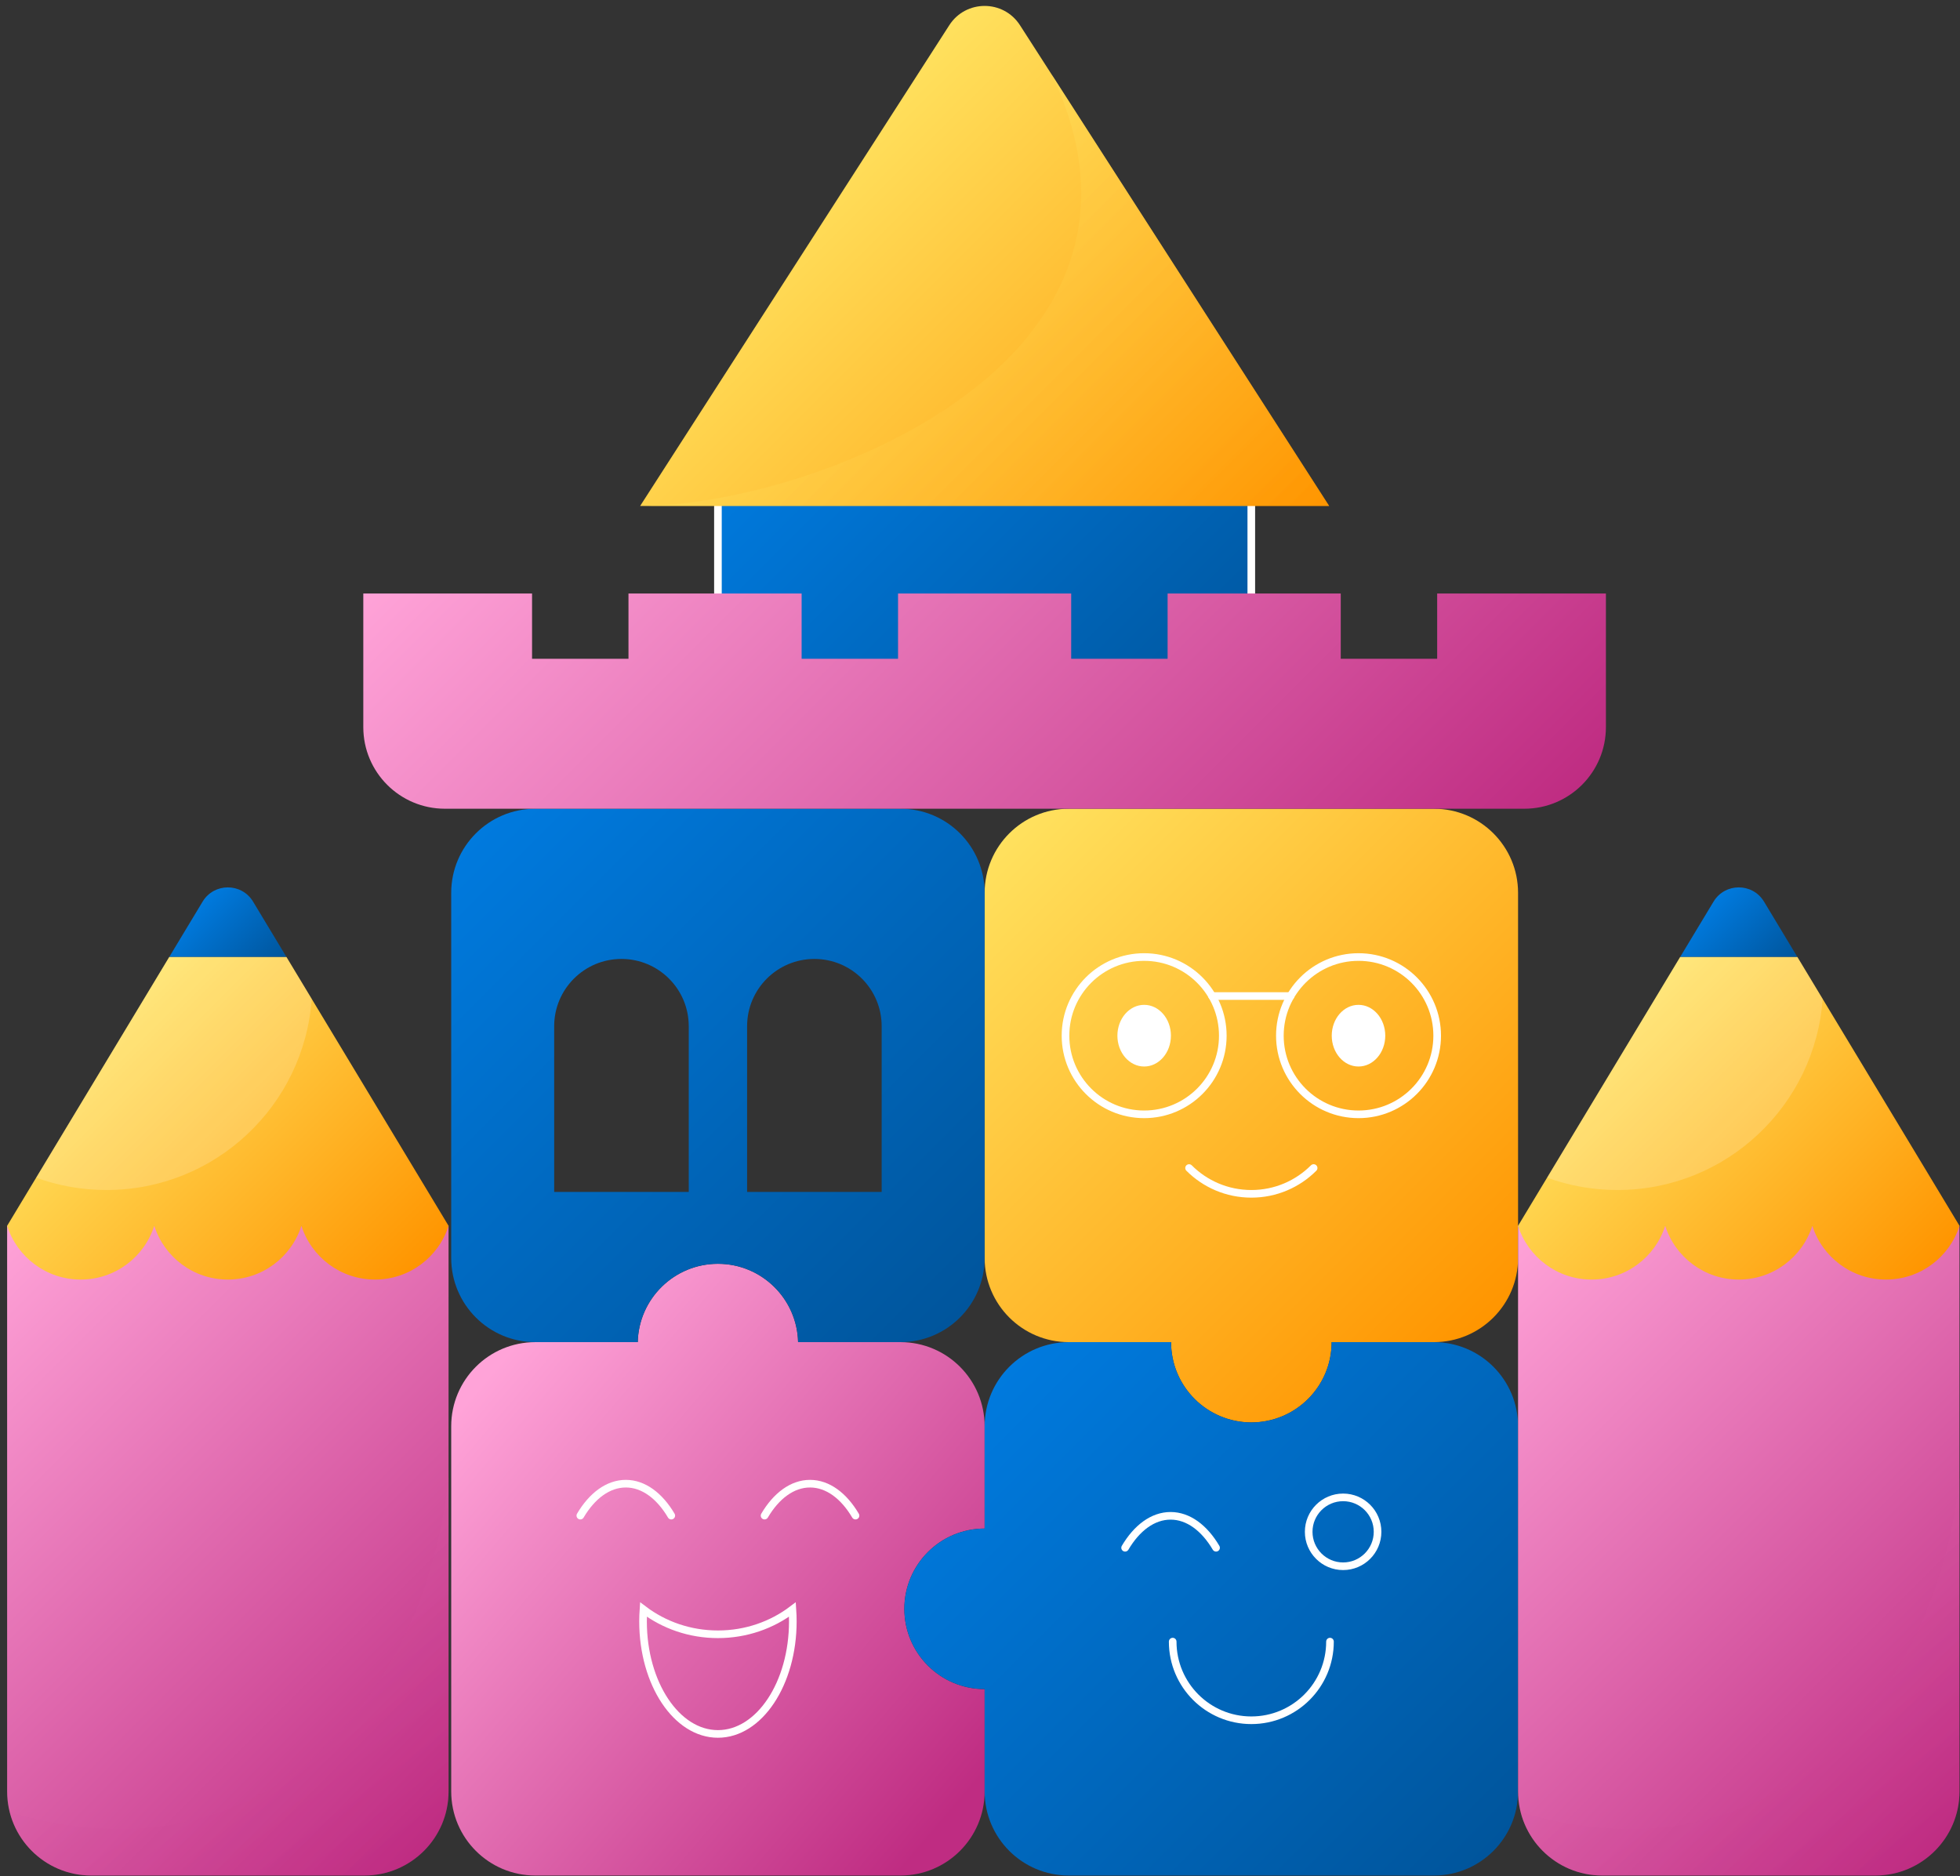 <svg width="257" height="246" viewBox="0 0 257 246" fill="none" xmlns="http://www.w3.org/2000/svg">
<rect x="0" y="0" width="257" height="246" fill="#333333" stroke="none"/>
<path d="M164.073 62.398H94.137V93.727H164.073V62.398Z" fill="url(#paint0_linear_12_5303)" stroke="white" stroke-miterlimit="10"/>
<path d="M174.279 66.345H129.108H83.938L124.472 3.308C126.641 -0.066 131.573 -0.066 133.743 3.308L174.279 66.345Z" fill="url(#paint1_linear_12_5303)"/>
<path d="M129.109 117.078V164.966C129.109 171.056 134.047 175.994 140.137 175.994H153.555C153.555 181.808 158.268 186.52 164.081 186.52C169.894 186.52 174.607 181.807 174.607 175.994H188.024C194.114 175.994 199.052 171.056 199.052 164.966V117.078C199.052 110.988 194.114 106.051 188.024 106.051H140.136C134.047 106.051 129.109 110.987 129.109 117.078Z" fill="url(#paint2_linear_12_5303)"/>
<path d="M118.58 210.966C118.58 205.152 123.294 200.44 129.106 200.44V187.022C129.106 180.932 124.169 175.995 118.079 175.995H109.399H104.648C104.512 170.3 99.863 165.723 94.135 165.723C88.408 165.723 83.758 170.3 83.622 175.995H70.192C64.102 175.995 59.164 180.932 59.164 187.022V234.91C59.164 241 64.102 245.938 70.192 245.938H118.08C124.17 245.938 129.107 241 129.107 234.91V221.493C123.293 221.492 118.58 216.78 118.58 210.966Z" fill="url(#paint3_linear_12_5303)"/>
<path d="M188.023 175.996H174.605C174.605 181.81 169.893 186.522 164.079 186.522C158.266 186.522 153.553 181.81 153.553 175.996H140.136C134.046 175.996 129.108 180.934 129.108 187.024V200.441C123.294 200.441 118.582 205.154 118.582 210.967C118.582 216.781 123.295 221.493 129.108 221.493V234.911C129.108 241.001 134.046 245.938 140.136 245.938H188.024C194.114 245.938 199.051 241.001 199.051 234.911V187.023C199.05 180.933 194.113 175.996 188.023 175.996Z" fill="url(#paint4_linear_12_5303)"/>
<path d="M172.247 153.164C170.158 155.254 167.27 156.547 164.081 156.547C160.892 156.547 158.004 155.255 155.914 153.164" stroke="white" stroke-miterlimit="10" stroke-linecap="round"/>
<path d="M150.024 146.122C155.719 146.122 160.337 141.504 160.337 135.809C160.337 130.113 155.719 125.496 150.024 125.496C144.328 125.496 139.711 130.113 139.711 135.809C139.711 141.504 144.328 146.122 150.024 146.122Z" stroke="white" stroke-miterlimit="10" stroke-linecap="round"/>
<path d="M178.133 146.122C183.829 146.122 188.446 141.504 188.446 135.809C188.446 130.113 183.829 125.496 178.133 125.496C172.438 125.496 167.82 130.113 167.82 135.809C167.82 141.504 172.438 146.122 178.133 146.122Z" stroke="white" stroke-miterlimit="10" stroke-linecap="round"/>
<path d="M150.025 139.852C151.963 139.852 153.534 138.041 153.534 135.809C153.534 133.576 151.963 131.766 150.025 131.766C148.087 131.766 146.516 133.576 146.516 135.809C146.516 138.041 148.087 139.852 150.025 139.852Z" fill="white"/>
<path d="M178.13 139.852C180.068 139.852 181.639 138.041 181.639 135.809C181.639 133.576 180.068 131.766 178.13 131.766C176.192 131.766 174.621 133.576 174.621 135.809C174.621 138.041 176.192 139.852 178.13 139.852Z" fill="white"/>
<path d="M158.922 130.613H169.229" stroke="white" stroke-miterlimit="10" stroke-linecap="round"/>
<path d="M76.094 198.744C77.62 196.156 79.728 194.555 82.057 194.555C84.385 194.555 86.494 196.156 88.02 198.744" stroke="white" stroke-miterlimit="10" stroke-linecap="round"/>
<path d="M100.25 198.744C101.776 196.156 103.884 194.555 106.213 194.555C108.542 194.555 110.65 196.156 112.176 198.744" stroke="white" stroke-miterlimit="10" stroke-linecap="round"/>
<path d="M94.137 214.304C90.439 214.304 87.047 213.084 84.371 211.055C84.336 211.565 84.316 212.082 84.316 212.607C84.316 220.761 88.713 227.371 94.137 227.371C99.56 227.371 103.957 220.761 103.957 212.607C103.957 212.082 103.938 211.565 103.903 211.055C101.226 213.084 97.834 214.304 94.137 214.304Z" stroke="white" stroke-miterlimit="10" stroke-linecap="round"/>
<path d="M174.391 215.266C174.391 220.962 169.773 225.578 164.078 225.578C158.383 225.578 153.766 220.961 153.766 215.266" stroke="white" stroke-miterlimit="10" stroke-linecap="round"/>
<path d="M147.527 202.959C149.053 200.371 151.161 198.77 153.49 198.77C155.819 198.77 157.927 200.371 159.453 202.959" stroke="white" stroke-miterlimit="10" stroke-linecap="round"/>
<path d="M176.113 205.383C178.607 205.383 180.629 203.361 180.629 200.867C180.629 198.373 178.607 196.352 176.113 196.352C173.619 196.352 171.598 198.373 171.598 200.867C171.598 203.361 173.619 205.383 176.113 205.383Z" stroke="white" stroke-miterlimit="10" stroke-linecap="round"/>
<path d="M118.08 106.051H70.192C64.102 106.051 59.164 110.988 59.164 117.078V164.966C59.164 171.056 64.102 175.994 70.192 175.994H83.622C83.758 170.299 88.408 165.722 94.135 165.722C99.863 165.722 104.512 170.299 104.648 175.994H109.399H118.079C124.169 175.994 129.106 171.056 129.106 164.966V117.078C129.107 110.987 124.17 106.051 118.08 106.051ZM90.31 156.297H72.666V134.569C72.666 129.697 76.615 125.747 81.488 125.747C86.361 125.747 90.31 129.697 90.31 134.569V156.297ZM115.606 156.297H97.962V134.569C97.962 129.697 101.912 125.747 106.784 125.747C111.656 125.747 115.606 129.697 115.606 134.569V156.297Z" fill="url(#paint5_linear_12_5303)"/>
<path d="M188.445 77.824V86.383H175.802V77.824H153.099V86.383H140.456V77.824H117.753V86.383H105.111V77.824H82.408V86.383H69.765V77.824H47.637V95.35C47.637 101.259 52.427 106.049 58.336 106.049H199.872C205.781 106.049 210.571 101.259 210.571 95.35V77.824H188.445Z" fill="url(#paint6_linear_12_5303)"/>
<path opacity="0.44" d="M174.278 66.342L137.918 9.797C155.913 47.58 106.215 66.342 83.938 66.342H129.108H174.278Z" fill="url(#paint7_linear_12_5303)"/>
<path d="M47.788 245.938H11.961C5.871 245.938 0.934 241 0.934 234.91V160.742H58.816V234.91C58.816 241.001 53.879 245.938 47.788 245.938Z" fill="url(#paint8_linear_12_5303)"/>
<path d="M26.566 118.232L22.188 125.494H37.564L33.185 118.232C31.683 115.74 28.069 115.74 26.566 118.232Z" fill="url(#paint9_linear_12_5303)"/>
<path d="M22.187 125.496L0.934 160.741C2.235 164.829 6.061 167.791 10.581 167.791C15.1 167.791 18.926 164.829 20.228 160.741C21.529 164.829 25.356 167.791 29.875 167.791C34.395 167.791 38.221 164.829 39.522 160.741C40.824 164.829 44.65 167.791 49.169 167.791C53.689 167.791 57.515 164.829 58.816 160.741L37.563 125.496H22.187Z" fill="url(#paint10_linear_12_5303)"/>
<path opacity="0.22" d="M58.815 234.906V193.746C55.915 221.967 34.908 247.651 1.285 237.629C2.499 242.401 6.811 245.935 11.96 245.935H47.787C53.878 245.934 58.815 240.997 58.815 234.906Z" fill="url(#paint11_linear_12_5303)"/>
<path opacity="0.18" d="M4.738 154.428C7.615 155.474 10.72 156.046 13.958 156.046C28.215 156.046 39.881 144.991 40.872 130.986L37.561 125.496H22.185L4.738 154.428Z" fill="white"/>
<path d="M245.905 245.938H210.078C203.988 245.938 199.051 241 199.051 234.91V160.742H256.933V234.91C256.933 241.001 251.995 245.938 245.905 245.938Z" fill="url(#paint12_linear_12_5303)"/>
<path d="M224.683 118.232L220.305 125.494H235.681L231.303 118.232C229.799 115.74 226.185 115.74 224.683 118.232Z" fill="url(#paint13_linear_12_5303)"/>
<path d="M220.304 125.496L199.051 160.741C200.352 164.829 204.178 167.791 208.698 167.791C213.217 167.791 217.043 164.829 218.345 160.741C219.647 164.829 223.473 167.791 227.992 167.791C232.512 167.791 236.338 164.829 237.639 160.741C238.941 164.829 242.767 167.791 247.287 167.791C251.806 167.791 255.632 164.829 256.934 160.741L235.68 125.496H220.304Z" fill="url(#paint14_linear_12_5303)"/>
<path opacity="0.22" d="M256.932 234.906V193.746C254.032 221.967 233.026 247.651 199.402 237.629C200.616 242.401 204.929 245.935 210.078 245.935H245.904C251.994 245.934 256.932 240.997 256.932 234.906Z" fill="url(#paint15_linear_12_5303)"/>
<path opacity="0.18" d="M202.855 154.428C205.732 155.474 208.837 156.046 212.075 156.046C226.332 156.046 237.998 144.991 238.989 130.986L235.679 125.496H220.302L202.855 154.428Z" fill="white"/>
<defs>
<linearGradient id="paint0_linear_12_5303" x1="103.789" y1="52.746" x2="154.421" y2="103.379" gradientUnits="userSpaceOnUse">
<stop stop-color="#007ADE"/>
<stop offset="1" stop-color="#00559C"/>
</linearGradient>
<linearGradient id="paint1_linear_12_5303" x1="100.852" y1="26.746" x2="157.365" y2="83.259" gradientUnits="userSpaceOnUse">
<stop stop-color="#FFE15E"/>
<stop offset="1" stop-color="#FF9500"/>
</linearGradient>
<linearGradient id="paint2_linear_12_5303" x1="132.339" y1="109.281" x2="195.823" y2="172.764" gradientUnits="userSpaceOnUse">
<stop stop-color="#FFE15E"/>
<stop offset="1" stop-color="#FF9500"/>
</linearGradient>
<linearGradient id="paint3_linear_12_5303" x1="61.603" y1="183.205" x2="125.042" y2="237.34" gradientUnits="userSpaceOnUse">
<stop stop-color="#FFA3D8"/>
<stop offset="1" stop-color="#BF2C82"/>
</linearGradient>
<linearGradient id="paint4_linear_12_5303" x1="132.337" y1="179.226" x2="195.82" y2="242.709" gradientUnits="userSpaceOnUse">
<stop stop-color="#007ADE"/>
<stop offset="1" stop-color="#00559C"/>
</linearGradient>
<linearGradient id="paint5_linear_12_5303" x1="62.394" y1="109.281" x2="125.877" y2="172.764" gradientUnits="userSpaceOnUse">
<stop stop-color="#007ADE"/>
<stop offset="1" stop-color="#00559C"/>
</linearGradient>
<linearGradient id="paint6_linear_12_5303" x1="82.884" y1="42.58" x2="175.329" y2="135.025" gradientUnits="userSpaceOnUse">
<stop stop-color="#FFA3D8"/>
<stop offset="1" stop-color="#BF2C82"/>
</linearGradient>
<linearGradient id="paint7_linear_12_5303" x1="110.286" y1="37.428" x2="156.739" y2="83.881" gradientUnits="userSpaceOnUse">
<stop stop-color="#FFE15E"/>
<stop offset="1" stop-color="#FF9500"/>
</linearGradient>
<linearGradient id="paint8_linear_12_5303" x1="-4.28" y1="165.956" x2="64.029" y2="234.265" gradientUnits="userSpaceOnUse">
<stop stop-color="#FFA3D8"/>
<stop offset="1" stop-color="#BF2C82"/>
</linearGradient>
<linearGradient id="paint9_linear_12_5303" x1="25.269" y1="119.364" x2="34.482" y2="128.576" gradientUnits="userSpaceOnUse">
<stop stop-color="#007ADE"/>
<stop offset="1" stop-color="#00559C"/>
</linearGradient>
<linearGradient id="paint10_linear_12_5303" x1="11.508" y1="136.175" x2="48.242" y2="172.91" gradientUnits="userSpaceOnUse">
<stop stop-color="#FFE15E"/>
<stop offset="1" stop-color="#FF9500"/>
</linearGradient>
<linearGradient id="paint11_linear_12_5303" x1="-3.907" y1="171.554" x2="51.37" y2="244.561" gradientUnits="userSpaceOnUse">
<stop stop-color="#FFA3D8"/>
<stop offset="1" stop-color="#BF2C82"/>
</linearGradient>
<linearGradient id="paint12_linear_12_5303" x1="193.837" y1="165.956" x2="262.146" y2="234.265" gradientUnits="userSpaceOnUse">
<stop stop-color="#FFA3D8"/>
<stop offset="1" stop-color="#BF2C82"/>
</linearGradient>
<linearGradient id="paint13_linear_12_5303" x1="223.386" y1="119.364" x2="232.598" y2="128.576" gradientUnits="userSpaceOnUse">
<stop stop-color="#007ADE"/>
<stop offset="1" stop-color="#00559C"/>
</linearGradient>
<linearGradient id="paint14_linear_12_5303" x1="209.625" y1="136.175" x2="246.36" y2="172.91" gradientUnits="userSpaceOnUse">
<stop stop-color="#FFE15E"/>
<stop offset="1" stop-color="#FF9500"/>
</linearGradient>
<linearGradient id="paint15_linear_12_5303" x1="194.21" y1="171.554" x2="249.487" y2="244.561" gradientUnits="userSpaceOnUse">
<stop stop-color="#FFA3D8"/>
<stop offset="1" stop-color="#BF2C82"/>
</linearGradient>
</defs>
</svg>

